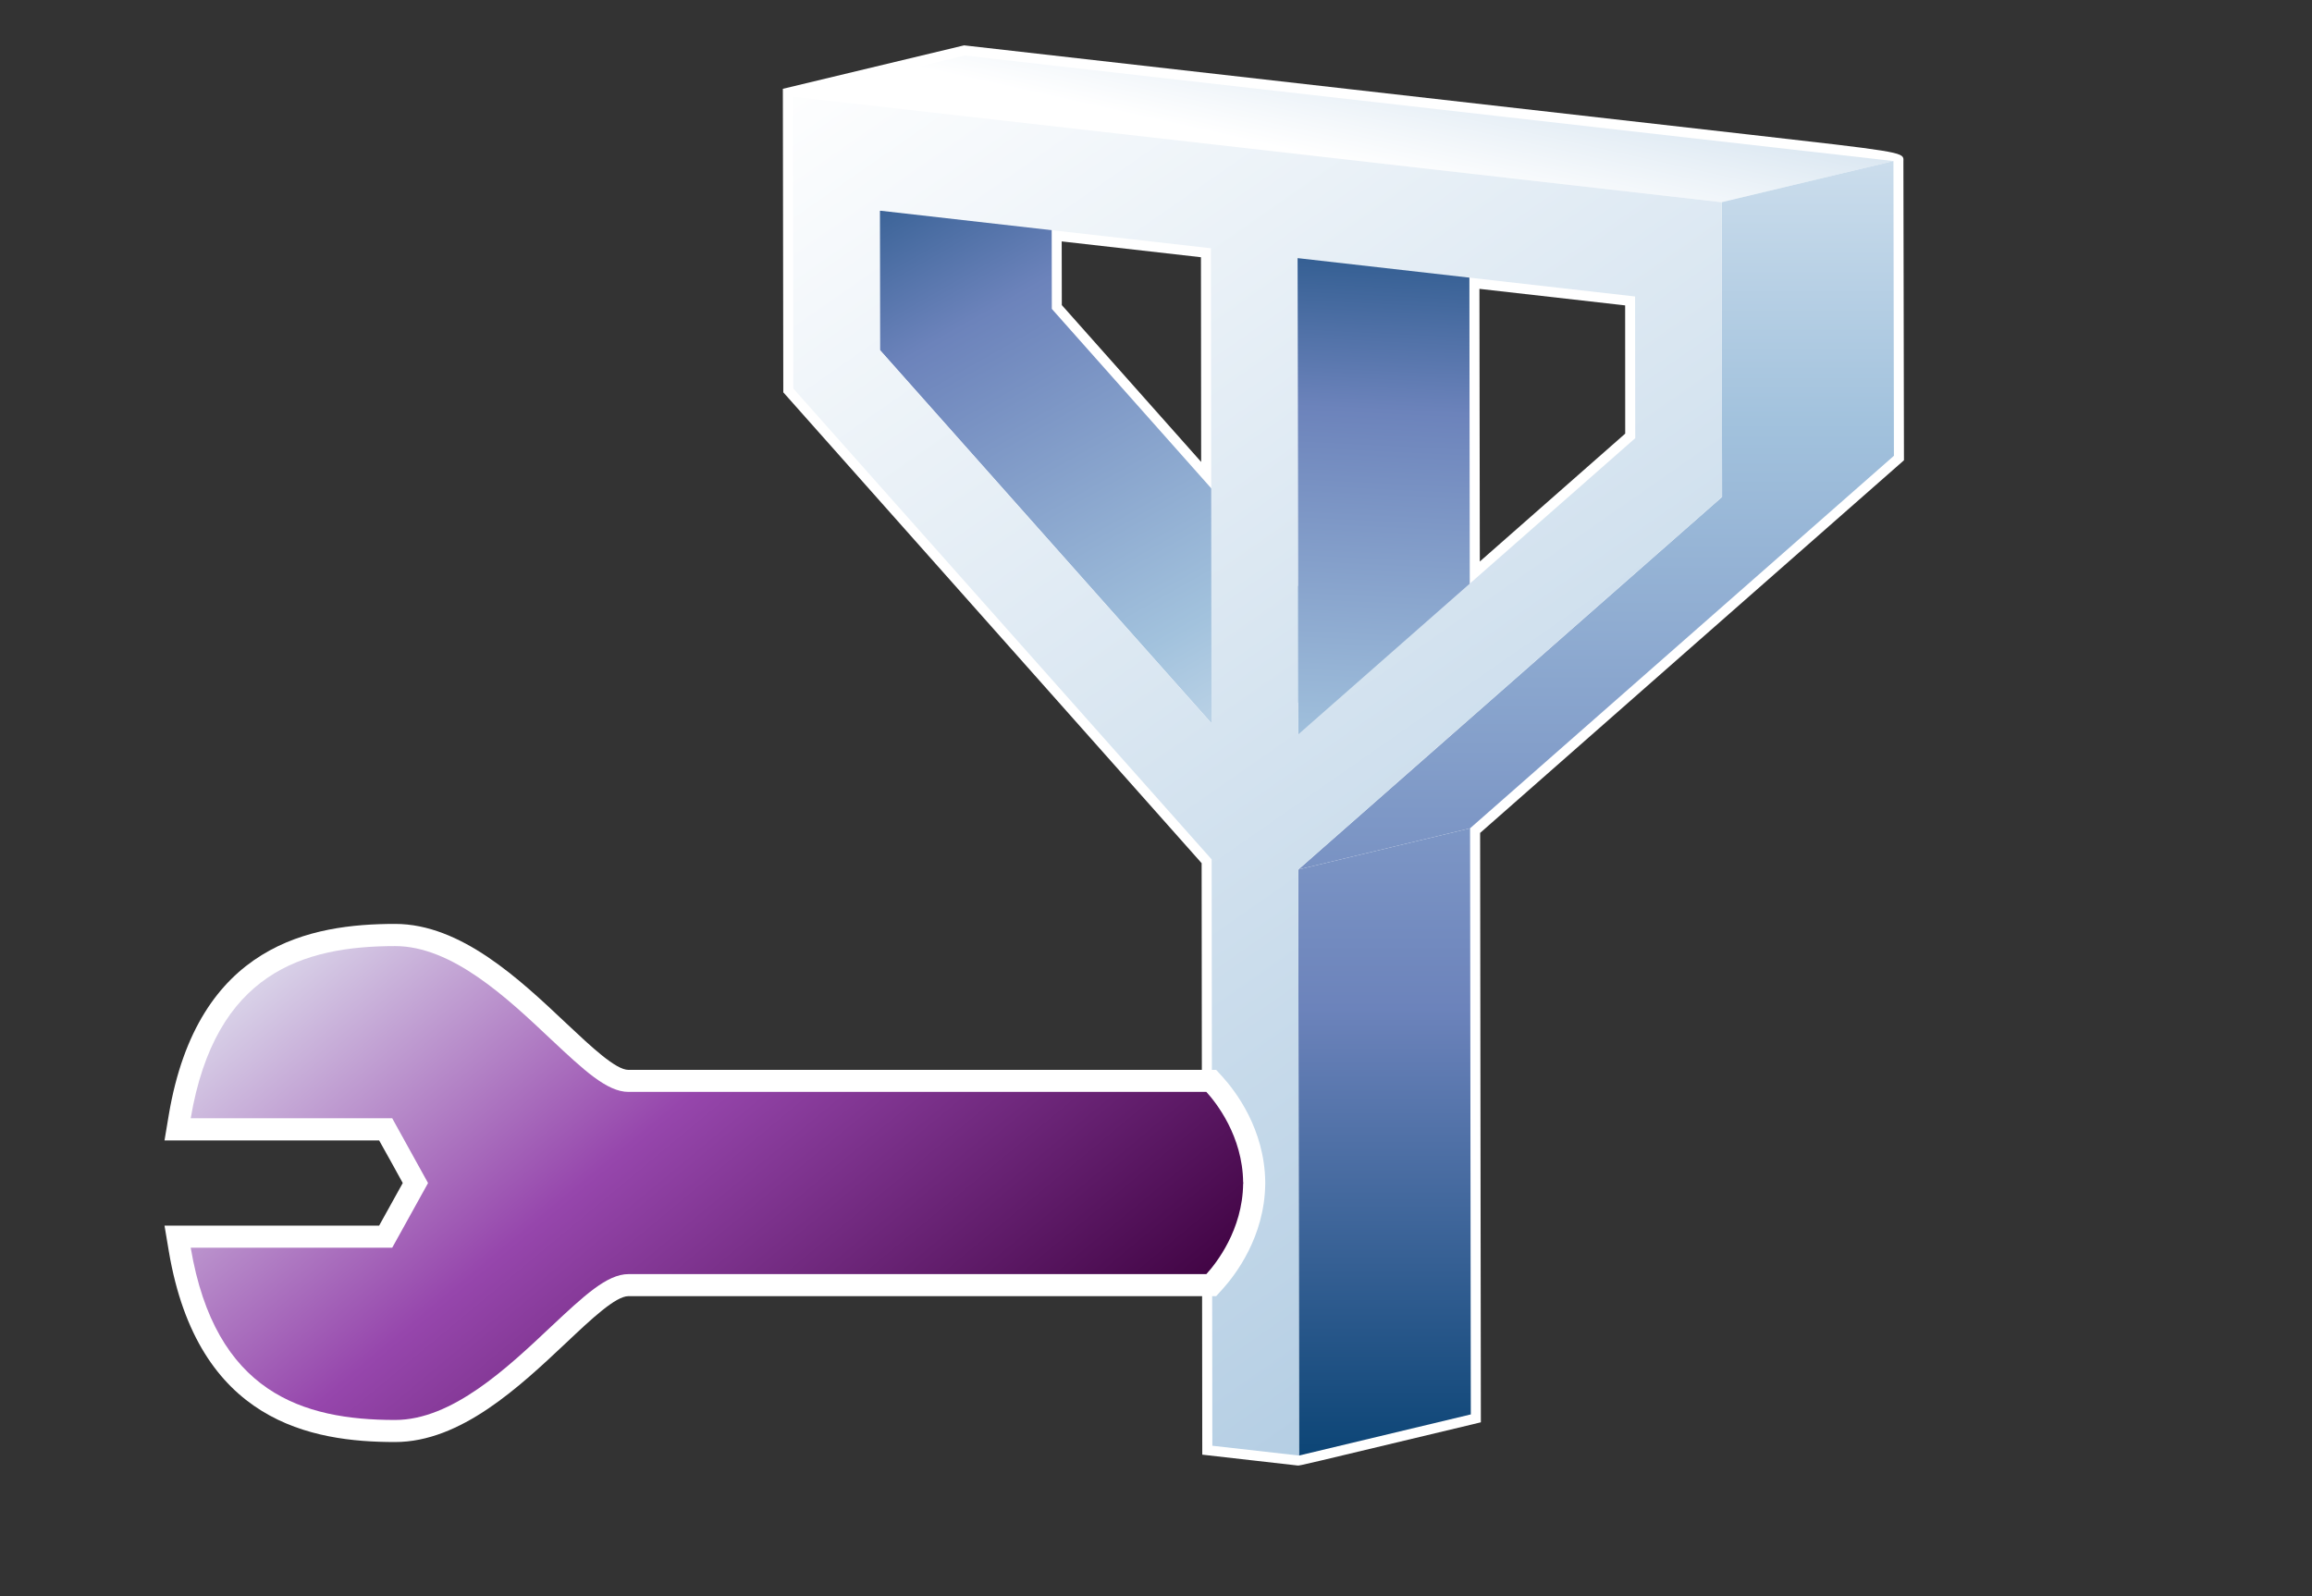 <?xml version="1.0" encoding="UTF-8"?>
<svg xmlns="http://www.w3.org/2000/svg" xmlns:xlink="http://www.w3.org/1999/xlink" contentScriptType="text/ecmascript" width="84" baseProfile="tiny" zoomAndPan="magnify" contentStyleType="text/css" viewBox="0 0 84 58" height="58" preserveAspectRatio="xMidYMid meet" version="1.1">
    <rect x="0" y="0" width="84" height="58" fill="#333333" stroke="none"/>
    <g>
        <g>
            <path fill="#ffffff" d="M 69.175 16.725 L 69.155 5.85 C 69.157 5.833 69.157 5.816 69.157 5.801 C 69.157 5.527 68.87 5.494 63.56 4.891 L 35.028 1.648 L 28.443 3.227 L 28.459 14.256 C 28.459 14.256 43.476 31.162 43.658 31.365 C 43.658 31.639 43.681 52.858 43.681 52.858 L 47.154 53.253 C 47.238 53.255 47.238 53.255 53.524 51.75 L 53.803 51.682 C 53.803 51.682 53.776 30.587 53.776 30.266 C 54.017 30.049 69.175 16.725 69.175 16.725 z M 38.578 11.086 C 38.578 10.888 38.575 9.281 38.574 8.772 C 39.228 8.846 43.196 9.296 43.633 9.347 C 43.633 9.878 43.639 15.332 43.641 16.785 C 42.645 15.664 38.653 11.171 38.578 11.086 z M 53.751 10.496 C 54.373 10.567 58.541 11.041 59.045 11.097 C 59.045 11.648 59.047 15.47 59.047 15.757 C 58.836 15.945 54.717 19.564 53.765 20.403 C 53.765 19.076 53.753 11.197 53.751 10.496 z "/>
            <linearGradient x1="-693.826" gradientTransform="matrix(1.19 0 0 -1.19 875.673 1344.9)" y1="1101.257" x2="-709.817" gradientUnits="userSpaceOnUse" y2="1129.462" xlink:type="simple" xlink:actuate="onLoad" id="XMLID_8_" xlink:show="other">
                <stop stop-color="#ffffff" offset="0"/>
                <stop stop-color="#a2c2dd" offset="0.35"/>
                <stop stop-color="#6c83bb" offset="0.7"/>
                <stop stop-color="#003d6d" offset="1"/>
            </linearGradient>
            <path fill="url(#XMLID_8_)" d="M 38.215 11.224 C 38.214 10.219 38.211 8.014 38.207 6.157 L 31.963 7.654 C 31.967 9.512 31.969 11.715 31.969 12.719 C 32.772 13.623 40.451 22.27 44.016 26.282 L 50.26 24.783 C 46.696 20.771 39.016 12.126 38.215 11.224 z "/>
            <linearGradient x1="-693.311" gradientTransform="matrix(1.19 0 0 -1.19 875.673 1344.9)" y1="1135.24" x2="-693.311" gradientUnits="userSpaceOnUse" y2="1083.983" xlink:type="simple" xlink:actuate="onLoad" id="XMLID_9_" xlink:show="other">
                <stop stop-color="#ffffff" offset="0"/>
                <stop stop-color="#a2c2dd" offset="0.35"/>
                <stop stop-color="#6c83bb" offset="0.7"/>
                <stop stop-color="#003d6d" offset="1"/>
            </linearGradient>
            <polygon fill="url(#XMLID_9_)" points="47.169,31.597 53.411,30.098 53.438,51.395 47.194,52.89   "/>
            <linearGradient x1="-694.231" gradientTransform="matrix(1.19 0 0 -1.19 875.673 1344.9)" y1="1096.846" x2="-692.783" gradientUnits="userSpaceOnUse" y2="1126.495" xlink:type="simple" xlink:actuate="onLoad" id="XMLID_10_" xlink:show="other">
                <stop stop-color="#ffffff" offset="0"/>
                <stop stop-color="#a2c2dd" offset="0.35"/>
                <stop stop-color="#6c83bb" offset="0.7"/>
                <stop stop-color="#003d6d" offset="1"/>
            </linearGradient>
            <polygon fill="url(#XMLID_10_)" points="47.143,9.379 53.384,7.882 53.405,25.193 47.162,26.69   "/>
            <linearGradient x1="-694.816" gradientTransform="matrix(1.19 0 0 -1.19 875.673 1344.9)" y1="1124.682" x2="-692.635" gradientUnits="userSpaceOnUse" y2="1134.497" xlink:type="simple" xlink:actuate="onLoad" id="XMLID_11_" xlink:show="other">
                <stop stop-color="#ffffff" offset="0"/>
                <stop stop-color="#ffffff" offset="0.05"/>
                <stop stop-color="#a2c2dd" offset="1"/>
            </linearGradient>
            <polygon fill="url(#XMLID_11_)" points="28.808,3.514 35.052,2.018 68.797,5.852 62.551,7.347   "/>
            <linearGradient x1="-686.855" gradientTransform="matrix(1.19 0 0 -1.19 875.673 1344.9)" y1="1135.237" x2="-686.855" gradientUnits="userSpaceOnUse" y2="1083.984" xlink:type="simple" xlink:actuate="onLoad" id="XMLID_12_" xlink:show="other">
                <stop stop-color="#ffffff" offset="0"/>
                <stop stop-color="#a2c2dd" offset="0.35"/>
                <stop stop-color="#6c83bb" offset="0.7"/>
                <stop stop-color="#003d6d" offset="1"/>
            </linearGradient>
            <polygon fill="url(#XMLID_12_)" points="68.793,5.852 62.551,7.347 62.566,18.057 47.169,31.597 53.411,30.098 68.81,16.562   "/>
            <linearGradient x1="-710.473" gradientTransform="matrix(1.19 0 0 -1.19 875.673 1344.9)" y1="1132.788" x2="-677.323" gradientUnits="userSpaceOnUse" y2="1085.244" xlink:type="simple" xlink:actuate="onLoad" id="XMLID_13_" xlink:show="other">
                <stop stop-color="#ffffff" offset="0"/>
                <stop stop-color="#ffffff" offset="0.05"/>
                <stop stop-color="#a2c2dd" offset="1"/>
            </linearGradient>
            <path fill="url(#XMLID_13_)" d="M 62.551 7.347 L 62.567 18.057 L 47.17 31.597 L 47.193 52.89 L 44.047 52.534 L 44.022 31.228 L 28.823 14.118 L 28.808 3.514 L 62.551 7.347 z M 59.412 15.922 C 59.412 14.895 59.408 12.644 59.406 10.773 C 58.174 10.634 52.817 10.024 47.142 9.379 L 47.162 26.691 C 50.75 23.537 58.591 16.642 59.412 15.922 M 44.016 26.281 L 43.995 9.021 C 38.405 8.386 33.183 7.792 31.963 7.654 C 31.967 9.512 31.969 11.716 31.969 12.72 C 32.772 13.624 40.451 22.27 44.016 26.281 "/>
            <path fill="#ffffff" d="M 14.355 33.572 C 11.33 33.572 7.185 34.29 6.134 40.501 L 5.977 41.439 C 5.977 41.439 12.949 41.439 13.775 41.439 C 14.025 41.888 14.399 42.553 14.633 42.987 C 14.398 43.414 14.025 44.086 13.775 44.535 C 12.949 44.535 5.977 44.535 5.977 44.535 L 6.134 45.471 C 7.185 51.681 11.33 52.399 14.355 52.399 C 16.742 52.399 18.87 50.394 20.577 48.787 C 21.499 47.915 22.371 47.098 22.832 47.098 L 44.186 47.098 L 44.425 46.834 C 44.879 46.33 45.946 44.949 45.969 43.019 L 45.969 42.954 C 45.947 41.017 44.879 39.641 44.425 39.137 L 44.186 38.876 L 22.833 38.876 C 22.374 38.876 21.5 38.055 20.579 37.189 C 18.87 35.576 16.744 33.572 14.355 33.572 z "/>
            <linearGradient x1="-724.73" gradientTransform="matrix(1.19 0 0 -1.19 875.673 1344.9)" y1="1105.76" x2="-705.398" gradientUnits="userSpaceOnUse" y2="1082.493" xlink:type="simple" xlink:actuate="onLoad" id="XMLID_14_" xlink:show="other">
                <stop stop-color="#e6eef4" offset="0"/>
                <stop stop-color="#9646ac" offset="0.44"/>
                <stop stop-color="#3d013f" offset="0.94"/>
                <stop stop-color="#3d013f" offset="1"/>
            </linearGradient>
            <path fill="url(#XMLID_14_)" d="M 45.17 42.987 C 45.17 42.977 45.171 42.967 45.171 42.961 L 45.166 42.961 C 45.147 41.279 44.185 40.066 43.829 39.676 C 43.377 39.676 22.833 39.676 22.833 39.676 C 22.051 39.676 21.204 38.876 20.026 37.773 C 18.422 36.258 16.425 34.378 14.356 34.378 C 10.998 34.378 7.82 35.364 6.929 40.634 C 8.192 40.634 14.25 40.634 14.25 40.634 L 15.552 42.988 L 14.25 45.338 C 14.25 45.338 8.191 45.338 6.929 45.338 C 7.82 50.609 10.998 51.597 14.356 51.597 C 16.426 51.597 18.424 49.712 20.026 48.201 C 21.204 47.098 22.051 46.297 22.833 46.297 C 22.833 46.297 43.377 46.297 43.829 46.297 C 44.183 45.91 45.147 44.694 45.166 43.012 L 45.171 43.012 C 45.171 43.001 45.17 42.995 45.17 42.987 z "/>
        </g>
        <rect width="84" fill="none" height="58"/>
    </g>
</svg>
